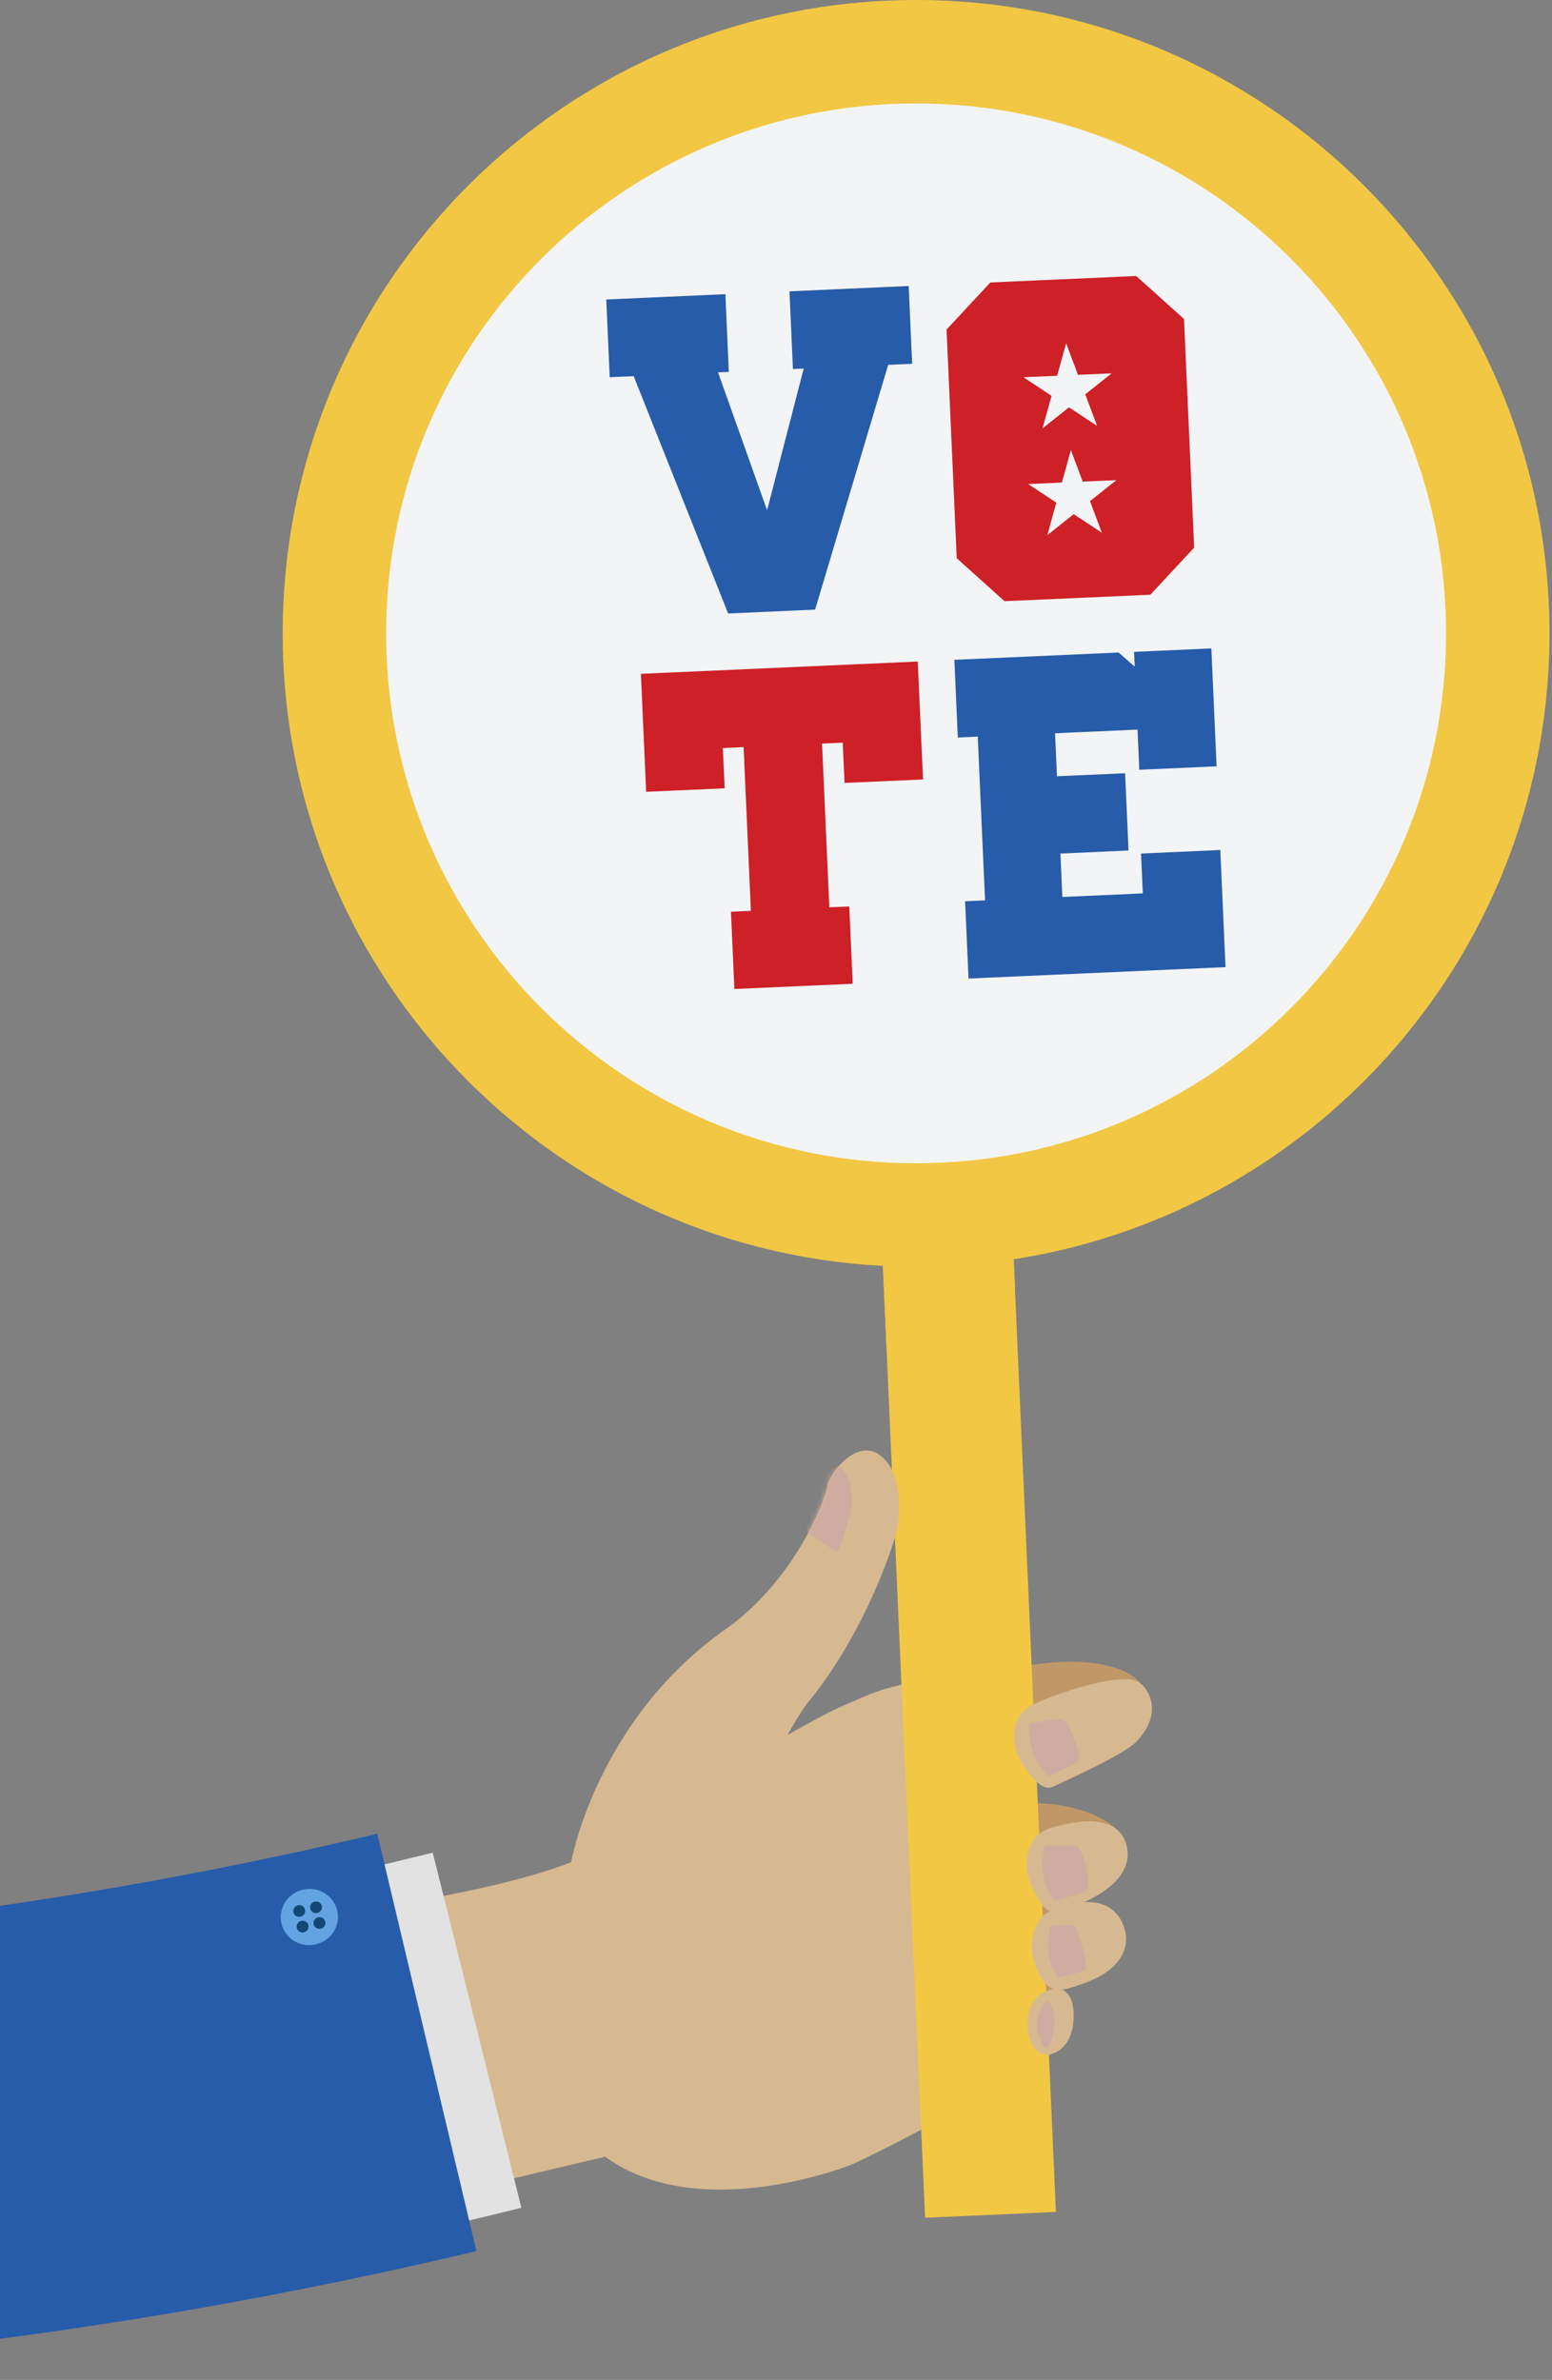<svg width="298" height="457" viewBox="0 0 298 457" fill="none" xmlns="http://www.w3.org/2000/svg">
<rect x="0" y="0" width="298" height="457" fill="#808080" stroke="none"/>
<path d="M163.77 415.54C163.77 415.54 191.93 402.43 197.8 394.75C199.77 387.55 177.78 392.56 177.78 392.56L163.77 415.54Z" fill="#D6B991"/>
<path d="M218.94 323.2C218.94 323.2 213.68 314.91 187.33 321.92C177.63 328.94 190.63 339.97 190.63 339.97L218.94 323.2Z" fill="#C09868"/>
<path d="M204.792 352.357L190.605 351.758L188.969 390.463L203.157 391.063L204.792 352.357Z" fill="#C09868"/>
<path d="M214.75 351.59C214.75 351.59 210.35 346.51 198.74 346.23C195.28 352.29 198.16 357.12 198.16 357.12L214.75 351.59Z" fill="#C09868"/>
<path d="M196.73 337.29C182.09 339.9 176.96 343.73 176.96 343.73L193.69 389.21L163.78 415.55C163.78 415.55 134.52 427.47 116.19 414.14C106.91 390.86 109.66 357.59 109.66 357.59C109.66 357.59 153.42 331.2 161.05 327.92C168.69 324.64 170.47 322.87 190.37 321.43" fill="#D6B991"/>
<g style="mix-blend-mode:multiply">
<path d="M196.26 358.38C193.05 363.61 188.46 367.88 183.58 371.59C171.31 380.91 156 386.06 140.64 386.56C137.6 386.68 134.52 386.43 131.49 386.23C133 385.94 134.49 385.69 135.99 385.46C140.26 384.84 145.03 383.89 149.21 382.81C166.48 378.5 183.04 370.5 196.26 358.39V358.38Z" fill="#D6B991"/>
</g>
<path d="M194.332 235.12L169.217 236.234L177.628 425.857L202.744 424.743L194.332 235.12Z" fill="#F2C744"/>
<g style="mix-blend-mode:multiply">
<path d="M194.49 238.34L194.9 247.63C184.14 247.95 172.48 250.82 170.25 259.27L169.37 239.45L194.49 238.33V238.34Z" fill="#F2C744"/>
</g>
<path d="M175.9 243.24C243.069 243.24 297.52 188.789 297.52 121.62C297.52 54.451 243.069 0 175.9 0C108.731 0 54.28 54.451 54.28 121.62C54.28 188.789 108.731 243.24 175.9 243.24Z" fill="#F2C744"/>
<g style="mix-blend-mode:screen" opacity="0.5">
<path d="M276.35 65.13C279.88 71.4 282.84 78.04 285.17 84.98" stroke="#F2C744" stroke-width="4.2" stroke-linecap="round" stroke-linejoin="round"/>
</g>
<g style="mix-blend-mode:screen" opacity="0.5">
<path d="M170.58 6.52C209.34 4.73 244.51 22.3 266.72 50.7" stroke="#F2C744" stroke-width="4.2" stroke-linecap="round" stroke-linejoin="round"/>
</g>
<g style="mix-blend-mode:multiply">
<path d="M175.9 229.97C235.74 229.97 284.25 181.46 284.25 121.62C284.25 61.78 235.74 13.27 175.9 13.27C116.06 13.27 67.55 61.78 67.55 121.62C67.55 181.46 116.06 229.97 175.9 229.97Z" fill="#F2C744"/>
</g>
<path d="M175.9 223.38C232.101 223.38 277.66 177.821 277.66 121.62C277.66 65.42 232.101 19.86 175.9 19.86C119.7 19.86 74.14 65.42 74.14 121.62C74.14 177.821 119.7 223.38 175.9 223.38Z" fill="#F3F4F5"/>
<path d="M174.48 54.94L175.14 69.86L170.54 70.06L156.51 117.06L139.81 117.8L121.67 72.23L117.07 72.43L116.41 57.51L139.28 56.49L139.94 71.41L137.87 71.5L147.29 97.99L154.32 70.77L152.25 70.86L151.59 55.94L174.46 54.92L174.48 54.94Z" fill="#265CA9"/>
<path d="M227.34 61.25L229.29 105.16L220.88 114.2L192.88 115.44L183.7 107.19L181.75 63.28L190.16 54.24L218.16 53L227.34 61.25Z" fill="#CD2027"/>
<path d="M123.05 129.39L176.22 127.03L177.23 149.67L162.16 150.34L161.82 142.61L157.84 142.79L159.24 174.23L163.07 174.06L163.73 188.9L141.01 189.91L140.35 175.07L144.18 174.9L142.78 143.46L138.8 143.64L139.14 151.37L124.07 152.04L123.06 129.4L123.05 129.39Z" fill="#CD2027"/>
<path d="M218.76 147.83L218.42 140.1L202.58 140.8L202.95 149.06L216.03 148.48L216.69 163.32L203.61 163.9L203.98 172.24L219.43 171.55L219.09 163.9L234.31 163.22L235.31 185.71L185.97 187.9L185.31 173.06L189.14 172.89L187.74 141.45L183.91 141.62L183.25 126.7L214.77 125.3L217.88 128L217.75 125.17L232.59 124.51L233.6 147.15L218.76 147.81V147.83Z" fill="#265CA9"/>
<path d="M204.71 65.91L206.98 71.97L213.45 71.69L208.38 75.72L210.66 81.79L205.25 78.22L200.18 82.25L201.91 76.01L196.51 72.44L202.98 72.15L204.71 65.91Z" fill="#F3F4F5"/>
<path d="M205.62 86.42L207.89 92.48L214.36 92.2L209.29 96.23L211.57 102.3L206.16 98.73L201.1 102.76L202.82 96.52L197.42 92.95L203.89 92.66L205.62 86.42Z" fill="#F3F4F5"/>
<g style="mix-blend-mode:screen" opacity="0.5">
<path d="M188.73 258.42L194.03 373.29" stroke="#F2C744" stroke-width="4.75" stroke-linecap="round" stroke-linejoin="round"/>
</g>
<g style="mix-blend-mode:screen" opacity="0.5">
<path d="M194.73 388.28L195.27 400.09" stroke="#F2C744" stroke-width="4.75" stroke-linecap="round" stroke-linejoin="round"/>
</g>
<path d="M-35.07 377.49C-33.42 374.92 73.07 371.8 109.66 357.59C135.6 345.31 116.19 414.14 116.19 414.14C116.19 414.14 -0.85 441.28 -22 451.87C-34.71 422.39 -35.06 377.49 -35.06 377.49H-35.07Z" fill="#D6B991"/>
<g style="mix-blend-mode:multiply">
<path d="M55.12 389.38C64.02 390.39 72.09 386.48 80.7 385.31C84.96 384.61 89.37 384.17 93.6 383.55C97.7 382.85 102.02 381.47 103.74 377.26C103.64 378.36 103.29 379.46 102.69 380.46C98.51 386.88 87.97 387 81.19 388.43C72.61 389.54 63.51 392.92 55.11 389.39L55.12 389.38Z" fill="#D6B991"/>
</g>
<g style="mix-blend-mode:multiply">
<path d="M57.42 401.97C59.61 397.95 64.41 396.1 68.57 394.88C72.8 393.65 77.07 392.6 81.38 391.74C85.71 390.88 90 390.19 94.44 389.72C97.74 389.35 101.95 389.88 104.13 392.83C104.84 393.77 105.28 394.91 105.25 396.02C104.59 393.87 102.72 392.57 100.82 392.05C98.9 391.52 96.84 391.76 94.78 392.15C90.58 393.04 86.26 393.99 82 394.82C77.73 395.68 73.43 396.48 69.14 397.25C64.92 398.05 60.64 398.87 57.42 401.97Z" fill="#D6B991"/>
</g>
<path d="M200.23 351.67C201.41 350.99 202.8 350.71 204.16 350.4C207.56 349.63 212.48 348.97 215.07 351.92C215.72 352.66 216.13 353.58 216.35 354.53C216.47 355.05 216.53 355.59 216.53 356.12C216.5 358.97 214.55 361.25 212.36 362.85C209.64 364.84 206.37 366.21 203.12 367.06C202.75 367.16 202.43 367.22 202.04 367.15C201.45 367.04 200.93 366.68 200.53 366.23C199.75 365.37 199.08 364.21 198.55 363.18C197.98 362.09 197.55 360.93 197.3 359.72C196.84 357.46 197.28 354.84 198.7 352.99C199.14 352.42 199.67 351.99 200.24 351.65L200.23 351.67Z" fill="#D6B991"/>
<path d="M200.58 354.45C200.58 354.45 198.8 360.22 202.45 364.96C208.19 363.59 208.7 363.04 208.7 363.04C209.42 361.82 208.09 355.11 206.88 354.58C203.87 354.19 200.59 354.46 200.59 354.46L200.58 354.45Z" fill="#CFABA1"/>
<g style="mix-blend-mode:multiply">
<path d="M210.16 353.52C212.77 354.95 214.07 358.84 212.1 361.28C210.57 358.85 209.63 356.41 210.16 353.52Z" fill="#D6B991"/>
</g>
<path d="M196.81 328.34C197.85 327.47 199.17 326.95 200.45 326.4C203.66 325.04 215.86 320.74 218.94 323.19C219.71 323.8 220.27 324.63 220.66 325.54C220.87 326.03 221.02 326.55 221.11 327.08C221.58 329.89 220.06 332.48 218.19 334.44C215.86 336.88 205.4 341.59 202.36 343C202.01 343.16 201.71 343.28 201.31 343.28C200.71 343.28 200.13 343.01 199.66 342.64C198.74 341.93 197.88 340.91 197.17 339.99C196.42 339.02 195.79 337.95 195.33 336.8C194.48 334.65 194.45 332 195.53 329.93C195.86 329.29 196.3 328.77 196.82 328.34H196.81Z" fill="#D6B991"/>
<path d="M197.65 331.03C197.65 331.03 196.92 337.02 201.33 341.05C206.74 338.69 207.14 338.06 207.14 338.06C207.63 336.74 205.15 330.36 203.86 330.05C200.83 330.2 197.64 331.03 197.64 331.03H197.65Z" fill="#CFABA1"/>
<g style="mix-blend-mode:multiply">
<path d="M206.91 328.42C209.73 329.37 211.69 332.97 210.18 335.72C208.25 333.6 206.89 331.36 206.91 328.42Z" fill="#D6B991"/>
</g>
<g style="mix-blend-mode:multiply">
<path d="M211.42 325.97C214.24 326.92 216.2 330.52 214.69 333.27C212.76 331.15 211.4 328.91 211.42 325.97Z" fill="#D6B991"/>
</g>
<path d="M200.31 367.83C200.59 367.58 200.9 367.37 201.27 367.21C201.95 366.92 202.65 366.63 203.35 366.38C204.99 365.79 206.71 365.34 208.46 365.25C212.07 365.07 214.93 366.85 215.93 370.4C217.09 374.51 214.51 377.68 211.06 379.55C209.65 380.31 208.15 380.89 206.62 381.36C205.44 381.72 204.16 382.25 202.9 382.05C201.66 381.86 200.87 381.22 200.22 380.21C199.68 379.37 199.21 378.48 198.86 377.54C197.97 375.19 197.88 372.62 198.81 370.27C199.18 369.35 199.61 368.46 200.32 367.82L200.31 367.83Z" fill="#D6B991"/>
<path d="M201.7 369.89C201.7 369.89 199.98 375.36 203.16 379.72C207.3 378.85 208.43 378.33 208.43 378.33C208.9 376.69 207.21 371.36 206.34 369.73C204.22 369.37 201.69 369.89 201.69 369.89H201.7Z" fill="#CFABA1"/>
<g style="mix-blend-mode:multiply">
<path d="M208.49 368.48C211.74 369.95 213.09 374.49 211.06 377.5C209.53 374.56 208.74 371.78 208.49 368.48Z" fill="#D6B991"/>
</g>
<path d="M201.43 394.53C201.43 394.53 197.31 395.01 197.33 388.47C197.35 381.93 203.14 381.84 203.14 381.84C203.14 381.84 206.57 381.92 206.12 388C205.66 394.07 201.43 394.53 201.43 394.53Z" fill="#D6B991"/>
<path d="M201.09 384.35C200.42 384.44 199.6 386.31 199.47 386.72C198.9 388.41 199.16 390.23 199.82 391.85C199.99 392.28 200.23 393.29 200.84 393.22C201.29 393.17 201.6 392.41 201.75 392.04C201.95 391.57 202.07 391.06 202.18 390.56C202.52 389.02 202.63 387.25 202.12 385.73C201.98 385.3 201.71 384.66 201.32 384.41C201.25 384.36 201.17 384.35 201.09 384.36V384.35Z" fill="#CFABA1"/>
<g style="mix-blend-mode:multiply">
<path d="M204.08 384.06C206.23 386.36 206.11 390.81 203.31 392.55C203.67 389.52 203.57 387.17 204.08 384.06Z" fill="#D6B991"/>
</g>
<path d="M100.11 423.94C26.51 442.31 -49.1 451.35 -124.96 450.85C-124.8 427.42 -124.65 404 -124.49 380.57C-54.53 381.04 15.21 372.7 83.09 355.75C88.76 378.48 94.44 401.21 100.11 423.93V423.94Z" fill="#E2E2E2"/>
<path d="M91.47 432.26C20.57 449.1 -52.11 457.37 -125 456.89C-124.82 429.44 -124.63 401.98 -124.45 374.53C-58.15 374.97 7.95 367.45 72.44 352.13C78.79 378.84 85.13 405.55 91.48 432.26H91.47Z" fill="#265CA9"/>
<path d="M60.54 373.38C57.55 374.03 54.63 372.17 54.02 369.26C53.41 366.34 55.31 363.48 58.25 362.84C61.19 362.2 64.11 364.02 64.76 366.93C65.41 369.84 63.53 372.74 60.54 373.38Z" fill="#64A3E2"/>
<path d="M58.57 366.71C58.7 367.32 58.31 367.92 57.69 368.05C57.07 368.18 56.47 367.8 56.34 367.19C56.21 366.58 56.61 365.99 57.22 365.85C57.84 365.72 58.44 366.1 58.57 366.71Z" fill="#124875"/>
<path d="M61.8 366C61.93 366.61 61.54 367.21 60.92 367.34C60.3 367.47 59.7 367.09 59.56 366.49C59.43 365.88 59.82 365.28 60.44 365.15C61.06 365.02 61.66 365.4 61.8 366Z" fill="#124875"/>
<path d="M59.22 369.71C59.35 370.32 58.96 370.92 58.34 371.05C57.72 371.18 57.11 370.8 56.98 370.19C56.85 369.58 57.25 368.98 57.86 368.85C58.48 368.72 59.09 369.1 59.22 369.71Z" fill="#124875"/>
<path d="M62.46 369.01C62.59 369.62 62.2 370.22 61.58 370.35C60.96 370.49 60.35 370.1 60.22 369.5C60.09 368.89 60.48 368.29 61.1 368.16C61.72 368.02 62.33 368.41 62.46 369.01Z" fill="#124875"/>
<path d="M109.66 357.59C109.66 357.59 114.56 329.69 140.28 312.17C153.35 302.28 158.61 287.39 158.88 285.35C159.17 283.14 164.41 275.98 168.98 279.45C173.55 282.91 172.52 290.49 172.48 292.43C172.44 294.37 166.71 312.94 154.87 327.25C146.72 338.9 147.18 346.07 147.18 346.07C147.18 346.07 135.07 362.53 109.67 357.6L109.66 357.59Z" fill="#D6B991"/>
<g style="mix-blend-mode:multiply">
<path d="M135.19 315.98C138.92 315.77 143.61 318.3 144.22 322.24C140.96 320.59 137.51 318.95 135.19 315.98Z" fill="#D6B991"/>
</g>
<g style="mix-blend-mode:multiply">
<path d="M129.07 321.63C132.08 321.36 135.92 323.62 136.05 326.87C133.17 325.8 130.55 324.47 129.07 321.63Z" fill="#D6B991"/>
</g>
<mask id="mask0_1670_19104" style="mask-type:luminance" maskUnits="userSpaceOnUse" x="109" y="278" width="64" height="81">
<path d="M109.66 357.59C109.66 357.59 114.56 329.69 140.28 312.17C153.35 302.28 158.61 287.39 158.88 285.35C159.17 283.14 164.41 275.98 168.98 279.45C173.55 282.91 172.52 290.49 172.48 292.43C172.44 294.37 166.71 312.94 154.87 327.25C146.72 338.9 147.18 346.07 147.18 346.07C147.18 346.07 135.07 362.53 109.67 357.6L109.66 357.59Z" fill="white"/>
</mask>
<g mask="url(#mask0_1670_19104)">
<path d="M161.22 281.36C161.22 281.36 164.83 284.66 163.04 291.35C161.25 298.04 160.62 298.07 160.62 298.07L154.91 294.14C154.91 294.14 155.51 283.05 161.22 281.36Z" fill="#CFABA1"/>
</g>
<g style="mix-blend-mode:multiply">
<path d="M151.21 333.14C151.98 345.43 140.7 356.46 129.39 359.35C130.46 358.24 131.6 357.31 132.7 356.34C140.21 349.71 147.18 342.51 151.22 333.15L151.21 333.14Z" fill="#D6B991"/>
</g>
</svg>
